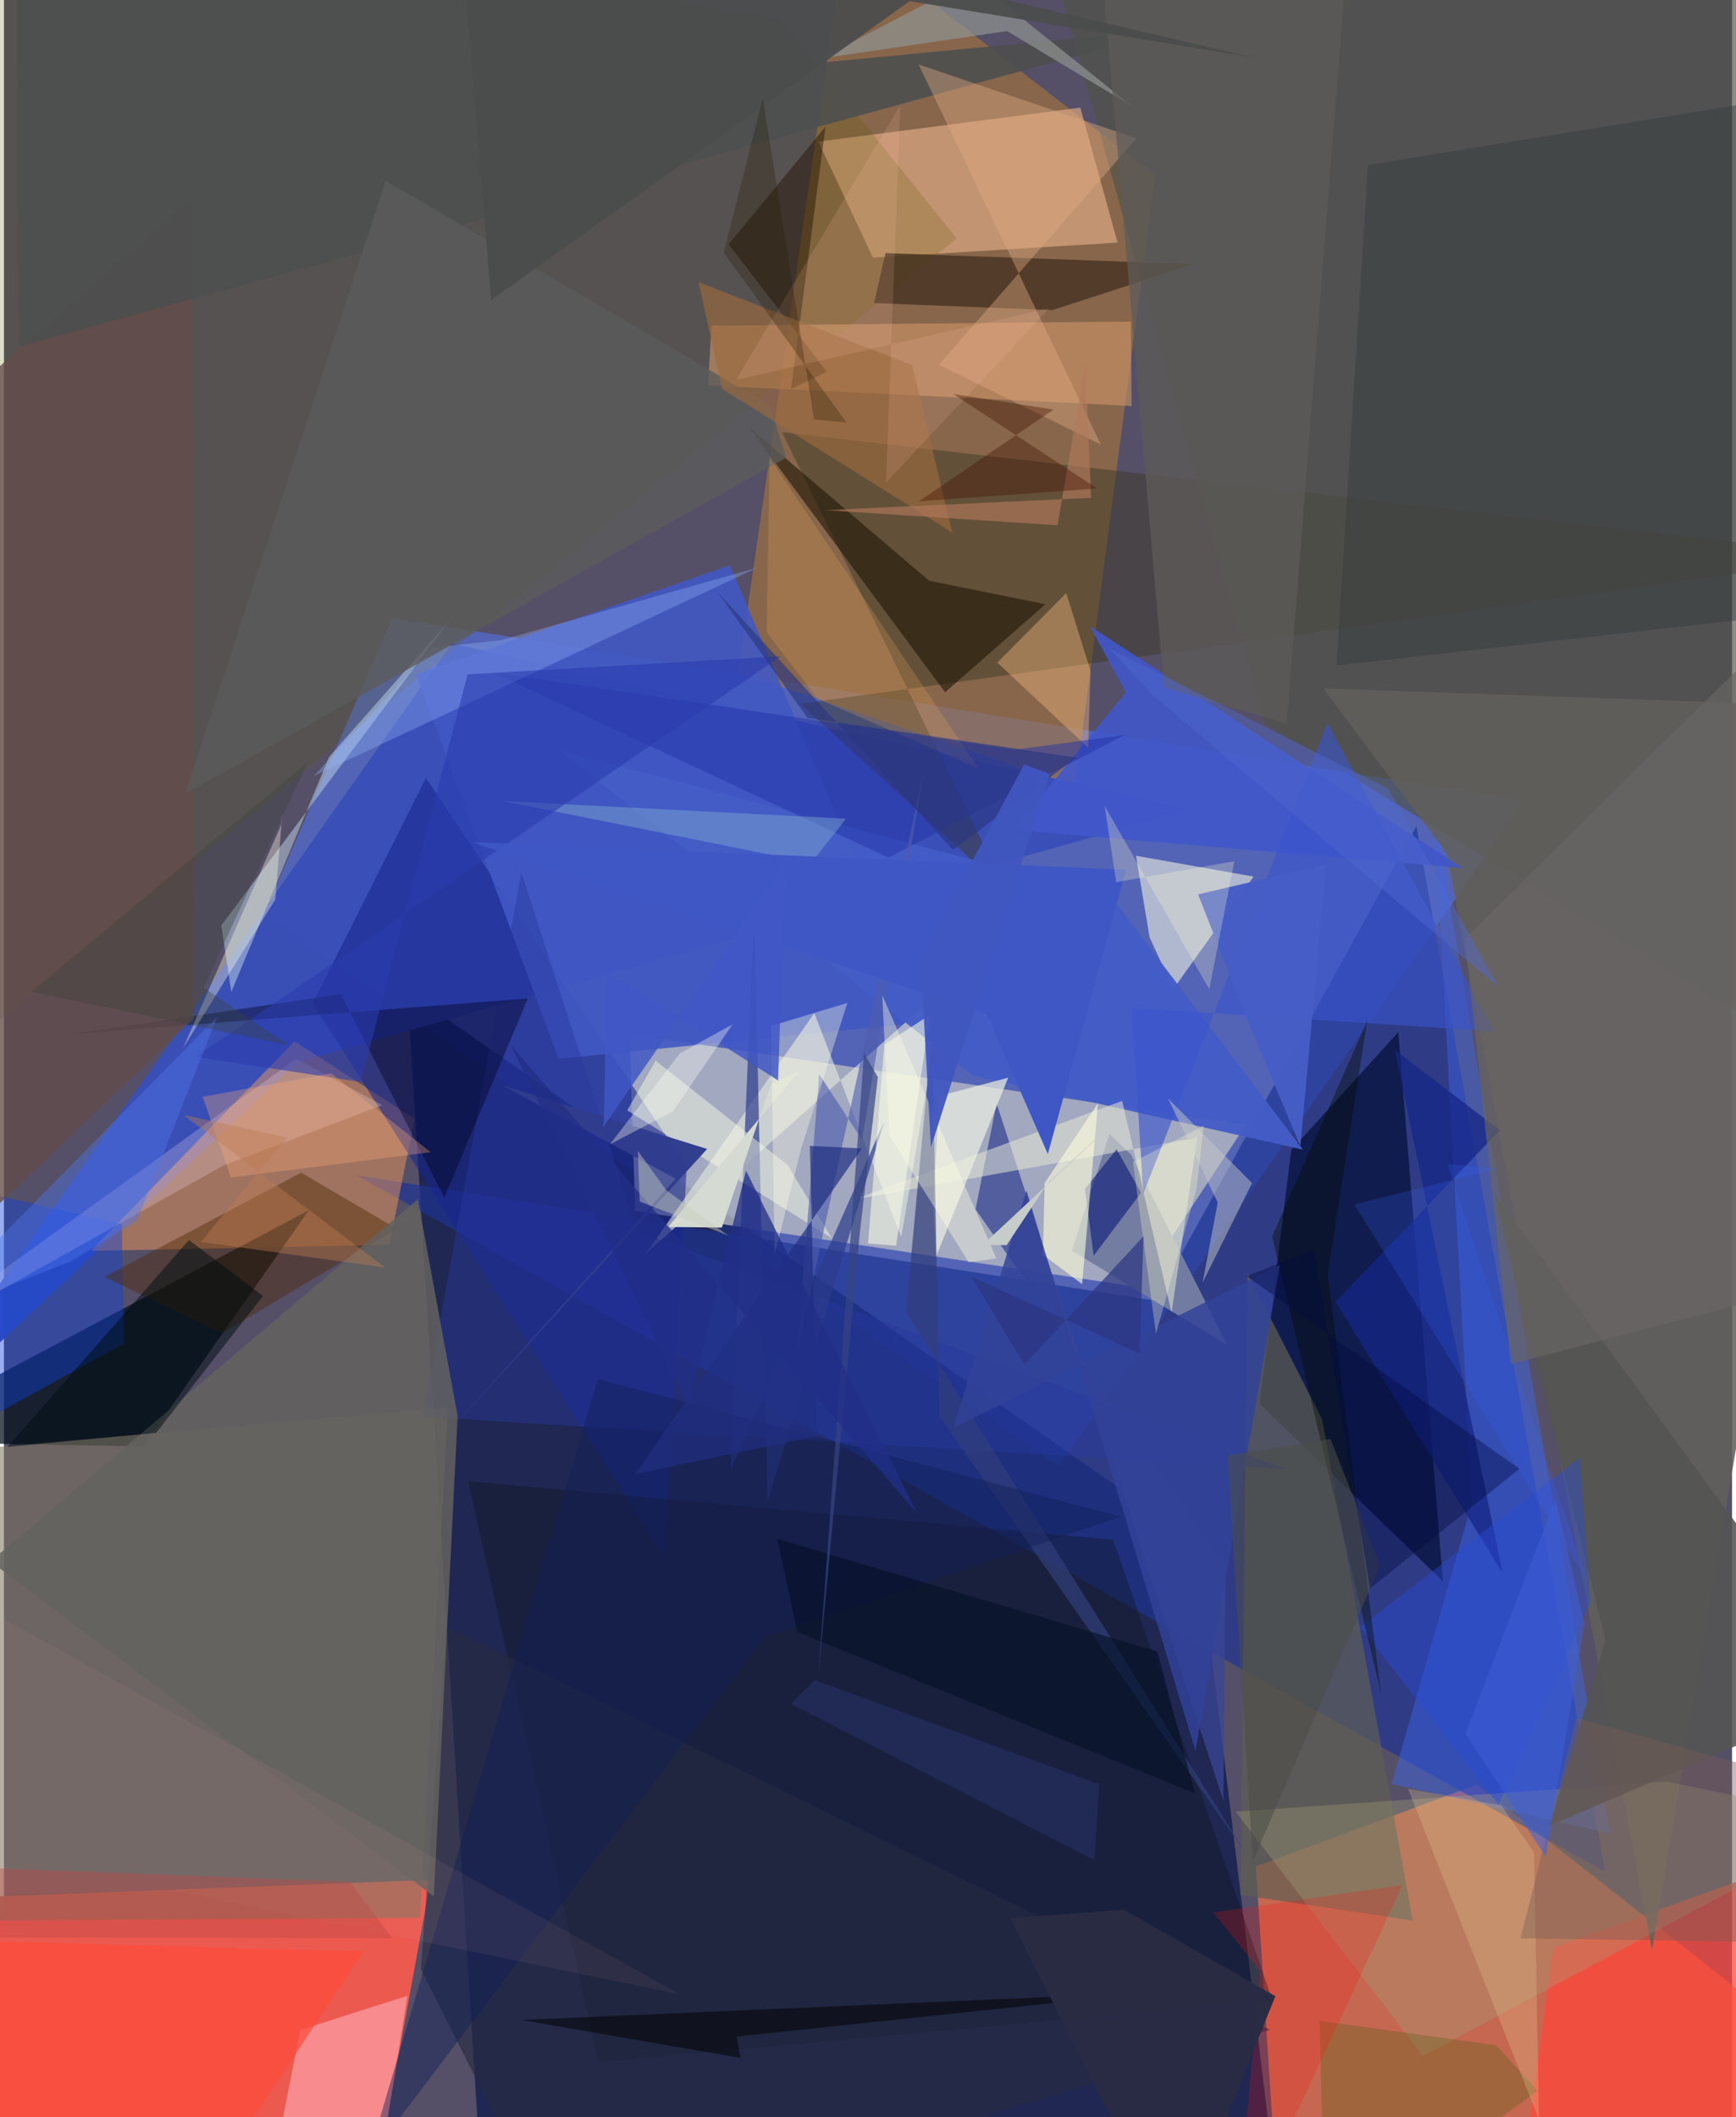 <svg xmlns="http://www.w3.org/2000/svg" width="228" height="278" viewBox="0 0 836 1024"><path fill="#554f68" d="M0 0h836v1024H0z"/><path fill="#5366bf" fill-opacity=".902" d="M125.625 442.361l384.513 266.804 225.15-321.634-547.277-88.699z"/><path fill="#001146" fill-opacity=".639" d="M618.863 1086l-41.177-339.766-382.489-266.776 35.497 572.271z"/><path fill="#ec5a50" fill-opacity=".996" d="M-62 1019.785l239.127 49.576 29.339-160.112-252.188 9.601z"/><path fill="#fe7345" fill-opacity=".667" d="M617.489 1086l-11.855-183.228L712.6 863.145 898 1008.8z"/><path fill="#b9bdc2" fill-opacity=".769" d="M548.912 622.56l-243.51-36.84-2.769-85.505 298.174 43.863z"/><path fill="#a4743c" fill-opacity=".643" d="M518.231 380.39l-162.97-55.346 51.725-356.37L556.88 84.707z"/><path fill="#1e3493" fill-opacity=".682" d="M774.582 905.213L170.425 568.445l386.731 60.669 126.148-229.456z"/><path fill="#3a4fb8" fill-opacity=".973" d="M574.428 391.35L142 513.665-62 705.867l278.649-394.614z"/><path fill="#010c30" fill-opacity=".651" d="M607.468 678.958l88.665 85.894-21.572-265.692-51.806 57.084z"/><path fill="#fea059" fill-opacity=".447" d="M140.622 503.601l58.037 37.545-12.242 60.914-144.345 2.962z"/><path fill="#010d1a" fill-opacity=".722" d="M-24.435 676.536l171.89-91.177L67.46 699.618-62 697.156z"/><path fill="#3c3724" fill-opacity=".471" d="M898 269.198l-521.59-60.151 108.67 222.346-99.83-90.97z"/><path fill="#e6ae87" fill-opacity=".631" d="M420.393 124.604l118.347-7.261-18.015-65.299-126.75 16.457z"/><path fill="#505347" fill-opacity=".659" d="M879.136 513.9l-269.16-163.796-112.13-401.438L898-20.654z"/><path fill="#3d65f0" fill-opacity=".435" d="M710.234 726.682l-38.916 136.12 105.674 23.931-85.106-493.259z"/><path fill="#7e765f" fill-opacity=".569" d="M201.313 927.602L-62 929.202l20.18-225.957 256.663-22.58z"/><path fill="#18268c" fill-opacity=".565" d="M319.417 753.281l10.913-188.985-126.186-187.972-54.762 108.882z"/><path fill="#fdfde4" fill-opacity=".549" d="M547.656 413.908l6.565 39.443 11.506 24.975 38.794-54.345z"/><path fill="#ff473a" fill-opacity=".741" d="M898 1086l-24.313-188.564-124.142 44.535-12.438 91.015z"/><path fill="#5f5e52" fill-opacity=".694" d="M681.5 928.9l-43.767-242.362-36.136-70.904-3.405 300.879z"/><path fill="#645f00" fill-opacity=".208" d="M-62-61.537l29.92 579.482 492.966-402.66-85.83-106.719z"/><path fill="#4158c3" fill-opacity=".894" d="M445.587 494.417l-94.443-220.971L199.31 326.03l69.037 186.054z"/><path fill="#e5e9df" fill-opacity=".592" d="M392.02 490.044l42.094 108.273 20.345-120.163L310.7 606.163z"/><path fill="#d09668" fill-opacity=".588" d="M545.212 155.499l-202.927 2.02-1.66 28.89 204.877 9.94z"/><path fill="#111924" fill-opacity=".424" d="M224.569 716.432l63.056 280.941L613.703 967.5l-77.104-222.805z"/><path fill="#62605c" fill-opacity=".871" d="M797.268 943.134l-99.294-530.406-59.697-79.784L898 342.062z"/><path fill="#4257c9" fill-opacity=".902" d="M525.366 302.887l17.407 32.047-54.287 66.462 217.274 18.47z"/><path fill="#737da2" fill-opacity=".996" d="M591.789 650.555L545.3 558.489l-10.452-10.003-18.25 56.43z"/><path fill="#b9cfe4" fill-opacity=".525" d="M157.307 366.097l58.292-66.042-110.444 147.51 4.843 32.213z"/><path fill="#ffacb7" fill-opacity=".608" d="M195.203 965.276l-51.89 16.57-17.105 87.176 49.53 16.978z"/><path fill="#483422" fill-opacity=".831" d="M420.926 146.59l5.537-24.161 149.136 5.323-68.411 22.23z"/><path fill="#a2a079" fill-opacity=".345" d="M804.284 861.666l-208.402 14.576 90.548 118.155L898 881.075z"/><path fill="#1f1505" fill-opacity=".592" d="M447.563 280.876l56.262 11.378-48.528 42.56-95.017-128.353z"/><path fill="#0d41df" fill-opacity=".424" d="M57 592.045l1.065 57.802L-62 715.886V564.7z"/><path fill="#3a4696" fill-opacity=".757" d="M470.04 584.924l120.908 172.347-1.033 113.688-109.72-337.327z"/><path fill="#435cc6" fill-opacity=".957" d="M468.63 520.126L268.173 362.53l267.559 71.238 92.7 122.288z"/><path fill="#2837a0" fill-opacity=".435" d="M306.309 595.552l314.157 115.07L202.5 685.29l47.812-263.409z"/><path fill="#00011e" fill-opacity=".408" d="M32.008 500.233l130.967-19.404 50.056 98.446 40.428-96.38z"/><path fill="#4d2900" fill-opacity=".427" d="M48.587 617.608l56.944 27.215 84.609-50.462-46.376-27.204z"/><path fill="#e4e6d5" fill-opacity=".549" d="M410.704 580.334l166.608-30.15-12.473 84.689-23.884-102.405z"/><path fill="#343b3d" fill-opacity=".42" d="M898 293.39L857.386 47.737 659.854 79.789l-15.242 242.078z"/><path fill="#ebeee1" fill-opacity=".718" d="M450.832 608.016l35.003-86.792-33.276 8.848-3.022 51.64z"/><path fill="#2c3b8d" fill-opacity=".698" d="M426.003 542.013l-56.629 184.232-6.429-286.348-11.484 271.065z"/><path fill="#3b54cc" fill-opacity=".624" d="M545.588 487.49l175.465 11.333-80.829-149.169-89.038 227.685z"/><path fill="#ffe6f2" fill-opacity=".227" d="M141.372 512.12L-57.841 655.507l163.96-91.789 76.958-29.2z"/><path fill="#634b4a" fill-opacity=".784" d="M-62 229.895L91.165 95.13l.648 397.542-103.18 98.226z"/><path fill="#545453" fill-opacity=".875" d="M747.7 883.05l27.07-89.824-54.324-216.789L898 818.65z"/><path fill="#fabd80" fill-opacity=".392" d="M480.558 320.469l43.938 41.187 1.184-37.153-11.79-37.648z"/><path fill="#1f1100" fill-opacity=".451" d="M398.043 179.752l-47.48-61.557 46.876-56.93-16.641 126.857z"/><path fill="#4d4e4f" fill-opacity=".894" d="M566.503 13.915L7.307 167.611 5.803-62 367.68 32.939z"/><path fill="#909491" fill-opacity=".694" d="M395.008 28.311l90.259-13.297 60.283 36.234-76.647-61.418z"/><path fill="#323e7a" fill-opacity=".694" d="M448.999 499.66l3.618 185.467 148.255 211.356-164.5-262.228z"/><path fill="#262b40" fill-opacity=".624" d="M201.688 952.479L214.06 786.52l398.46 195.235L268.995 1086z"/><path fill="#fdffe4" fill-opacity=".447" d="M301.514 537.058l98.97 61.789-21.33-35.316-63.918-50.55z"/><path fill="#e2ac84" fill-opacity=".404" d="M442.475 31.186l105.413 35.726-95.555 109.505 78.294 38.601z"/><path fill="#2231a5" fill-opacity=".471" d="M427.919 414.825l114.37-59.363-53.277 7.152-252.282-37.301z"/><path fill="#98b8fe" fill-opacity=".333" d="M149.847 375.347l57.593-62.1 33.187-3.64 124.005-35.115z"/><path fill="#5c5c5b" fill-opacity=".8" d="M87.776 383.861l290.641-162.465-7.882-25.4L184.675 87.43z"/><path fill="#5e5b59" fill-opacity=".737" d="M653.058-62l-32.5 411.978-59.432-17.456L527.048-62z"/><path fill="#4e5cac" fill-opacity=".62" d="M383.59 654.905l61.373-281.798-29.87 178.106-20.711-31.643z"/><path fill="#152686" fill-opacity=".737" d="M644.145 629.606l80.873 131.225-52.1-252.983 50.784 38.829z"/><path fill="#49600f" fill-opacity=".286" d="M721.855 989.195l20.082 22.044L639.202 1086l-2.774-108.618z"/><path fill="#294bd8" fill-opacity=".427" d="M723.063 872.968l44.493-98.094-5.242-69.813-106.126 81.824z"/><path fill="#ff4a3b" fill-opacity=".69" d="M173.922 943.907l-179.015-4.98-14.499 91.8L79.751 1086z"/><path fill="#040c01" fill-opacity=".388" d="M613.494 597.974l52.772 221.483-25.874-203.167 19.174-122.811z"/><path fill="#64625f" fill-opacity=".835" d="M-6.518 755.173L200.21 580.02l19.28 104.8-11.531 232.44z"/><path fill="#ff120f" fill-opacity=".22" d="M676.627 911.69l-91.5 13.29 22.603 28.288L595.575 1086z"/><path fill="#90bfd0" fill-opacity=".365" d="M407.399 395.966l-23.223 29.48 31.683-3.01-174.221-34.979z"/><path fill="#000f13" fill-opacity=".51" d="M125.306 626.822l-35.81-27.07L1.693 699.828l71.975-6.841z"/><path fill="#9d6b3f" fill-opacity=".631" d="M439.391 176.63l-103.356-40.166 11.476 51.683 111.27 69.425z"/><path fill="#c5c8c9" fill-opacity=".486" d="M587.18 581.641l-7.266 38.61 23.868-48.029-40.629-40.96z"/><path fill="#122056" fill-opacity=".455" d="M540.456 733.546L367.77 791.843l-191.965 253.175L287.28 666.962z"/><path fill="#d5dbd2" fill-opacity=".996" d="M384.94 517.82l-63.67 75.62 26.025.282 23.719-69.123z"/><path fill="#2a3baf" fill-opacity=".58" d="M375.831 317.419L92.813 511.17l79.81 12.153 51.687-197.162z"/><path fill="#f1ab5a" fill-opacity=".224" d="M370.315 221.293l101.125 150.44-77.843-33.769-24.604-32.107z"/><path fill="#021074" fill-opacity=".561" d="M522.958 575.014l4.208 32.32 22.947-30.452-11.863-21.019z"/><path fill="#3f57c5" d="M542.896 420.659l-316.42-13.348 248.886 83.045L505 558.171z"/><path fill="#fcfdda" fill-opacity=".612" d="M521.593 621.096l-18.98-14.232.834-34.638 25.83-38.667z"/><path fill="#fdfce0" fill-opacity=".365" d="M134.892 390.997l-3.618 44.007-44.57 71.828 47.359-107.78z"/><path fill="#020505" fill-opacity=".541" d="M356.388 995.34l-106.11-18.35 305.843-13.326-201.705 21.357z"/><path fill="#061127" fill-opacity=".631" d="M576.099 867.35l-192.376-78.056-9.671-45.048 183.91 54.481z"/><path fill="#ffffe1" fill-opacity=".4" d="M424.878 481.272l55.24 127.394-13.402 1.833-38.356-61.289z"/><path fill="#303c8d" fill-opacity=".984" d="M241.034 524.853l99.15 30.866L214.02 693.746l110.978-123.652z"/><path fill="#ffffe7" fill-opacity=".361" d="M385.64 555.568l22.355-70.463-36.904 11.133 1.72 110.824z"/><path fill="#324298" fill-opacity=".835" d="M494.675 575.794L459.21 690.753l158.083-78.938-40.854 235.065z"/><path fill="#e8cf97" fill-opacity=".267" d="M724.4 873.231l-45.186-8.078 63.392 160.036-2.412-129.258z"/><path fill="#785e56" fill-opacity=".412" d="M861.47 858.92l3.493 80.552-131.309-1.969 26.952-106.547z"/><path fill="#5076eb" fill-opacity=".42" d="M-42 639.299l145.212-147.573-38.863 98.747L32.881 609.8z"/><path fill="#ffac75" fill-opacity=".31" d="M96.13 530.509l13.662 39.015 96.637-12.243-48.195-38.203z"/><path fill="#465dc6" fill-opacity=".984" d="M600.729 491.28l26.426 63.114 12.466-136.26-61.929 14.428z"/><path fill="#ffbea8" fill-opacity=".149" d="M354.14 183.756l151.59-34.717-79.06 84.448 7.007-182.612z"/><path fill="#fffcd3" fill-opacity=".267" d="M538.08 426.666l-5.608-36.966 50.626 88.798 12.13-61.95z"/><path fill="#696665" fill-opacity=".659" d="M872.686 290.225L898 615.743l-169.054 44.02-22.182-205.721z"/><path fill="#364482" fill-opacity=".706" d="M414.08 595.923l-20.276 216.388 22.292-302.94 6.673 11.59z"/><path fill="#f8fae6" fill-opacity=".584" d="M447.983 490.82l-22.064 14.418-7.92 96.169 13.6 1.11z"/><path fill="#b27a5c" fill-opacity=".635" d="M509.699 254.056l-112.33-7.308 128.598-5.945-2.843-64.852z"/><path fill="#c6ccca" d="M505.481 571.482l34.288-31.142-66.389 61.833 11.678.042z"/><path fill="#be7b53" fill-opacity=".408" d="M95.247 600.669l89.246 12.467-97.695-73.922 50.135 11.036z"/><path fill="#3a62ff" fill-opacity=".204" d="M698.289 563.045l67.305 200.9-112.312-181.398 69.071-17.255z"/><path fill="#212f82" fill-opacity=".694" d="M389.885 554.219l25.138 1.254-109.647 157.43 87.962-18.282z"/><path fill="#222f87" fill-opacity=".757" d="M244.877 505.052l86.32 174.828 27.784-113.674 82.823 165.771z"/><path fill="#c9d0bd" fill-opacity=".435" d="M306.658 556.645l.904 24.526 42.711 16.376-29.862-21.903z"/><path fill="#4a4d4d" fill-opacity=".929" d="M218.716-62l385.709 89.795L438.175.535l-202.55 144.68z"/><path fill="#4c4d49" fill-opacity=".557" d="M665.775 757.083l-24.033-61.068-49.764 7.95L604.133 900.3z"/><path fill="#2c3880" fill-opacity=".655" d="M345.101 286.225L388.7 347.21l130.18 19.224-59.84 44.64z"/><path fill="#3a4238" fill-opacity=".365" d="M96.635 477.71l41.417 27.94-124.88-26.014L146.776 368.79z"/><path fill="#000840" fill-opacity=".388" d="M733.155 710.4l-132.002-93.154 32.576-12.748 27.191 163.783z"/><path fill="#431202" fill-opacity=".376" d="M507.751 198.1l-65.041 44.355 86.169-6.193-69.608-45.685z"/><path fill="#4057c5" fill-opacity=".831" d="M378.073 417.56l-88.018 127.382 1.845-74.966 82.612 52.605z"/><path fill="#4157c0" fill-opacity=".949" d="M493.57 369.718l-50.142 93.357 5.004 91.891 57.526-180.557z"/><path fill="#cf9d9b" fill-opacity=".082" d="M82.884 914.495L327.109 964.6l-365.644-203L-8.42 916.03z"/><path fill="#273163" fill-opacity=".608" d="M527.52 899.696l2.348-36.722-137.621-50.318-11.492 11.395z"/><path fill="#fbfdce" fill-opacity=".294" d="M580.41 544.427l-34.238 17.598 11.125 83.074 19.634-70.06z"/><path fill="#be4845" fill-opacity=".396" d="M167.33 910.14l20.435 27.304L-62 936.926v-35.538z"/><path fill="#2a2c44" fill-opacity=".992" d="M615.06 965.47l-73.154-41.799-55.16 4.086L566.989 1086z"/><path fill="#fffff7" fill-opacity=".345" d="M352.51 495.411l-25.66 14.17-33.705 43.912 30.476-15.99z"/><path fill="#211a00" fill-opacity=".278" d="M391.899 202.867l15.713 1.555-59.401-82.206 18.866-74.794z"/><path fill="#2d3781" fill-opacity=".706" d="M551.274 597.968l-57.606 62.095-25.73-42.667 81.459 37.257z"/><path fill="#5068d1" fill-opacity=".443" d="M534.59 313.61l135.045 67.872 53.516 96.067-166.958-140.99z"/><path fill="#3f5ed7" fill-opacity=".553" d="M707.05 838.48l38.847 59.595 18.675-112.701-13.952-60.277z"/></svg>